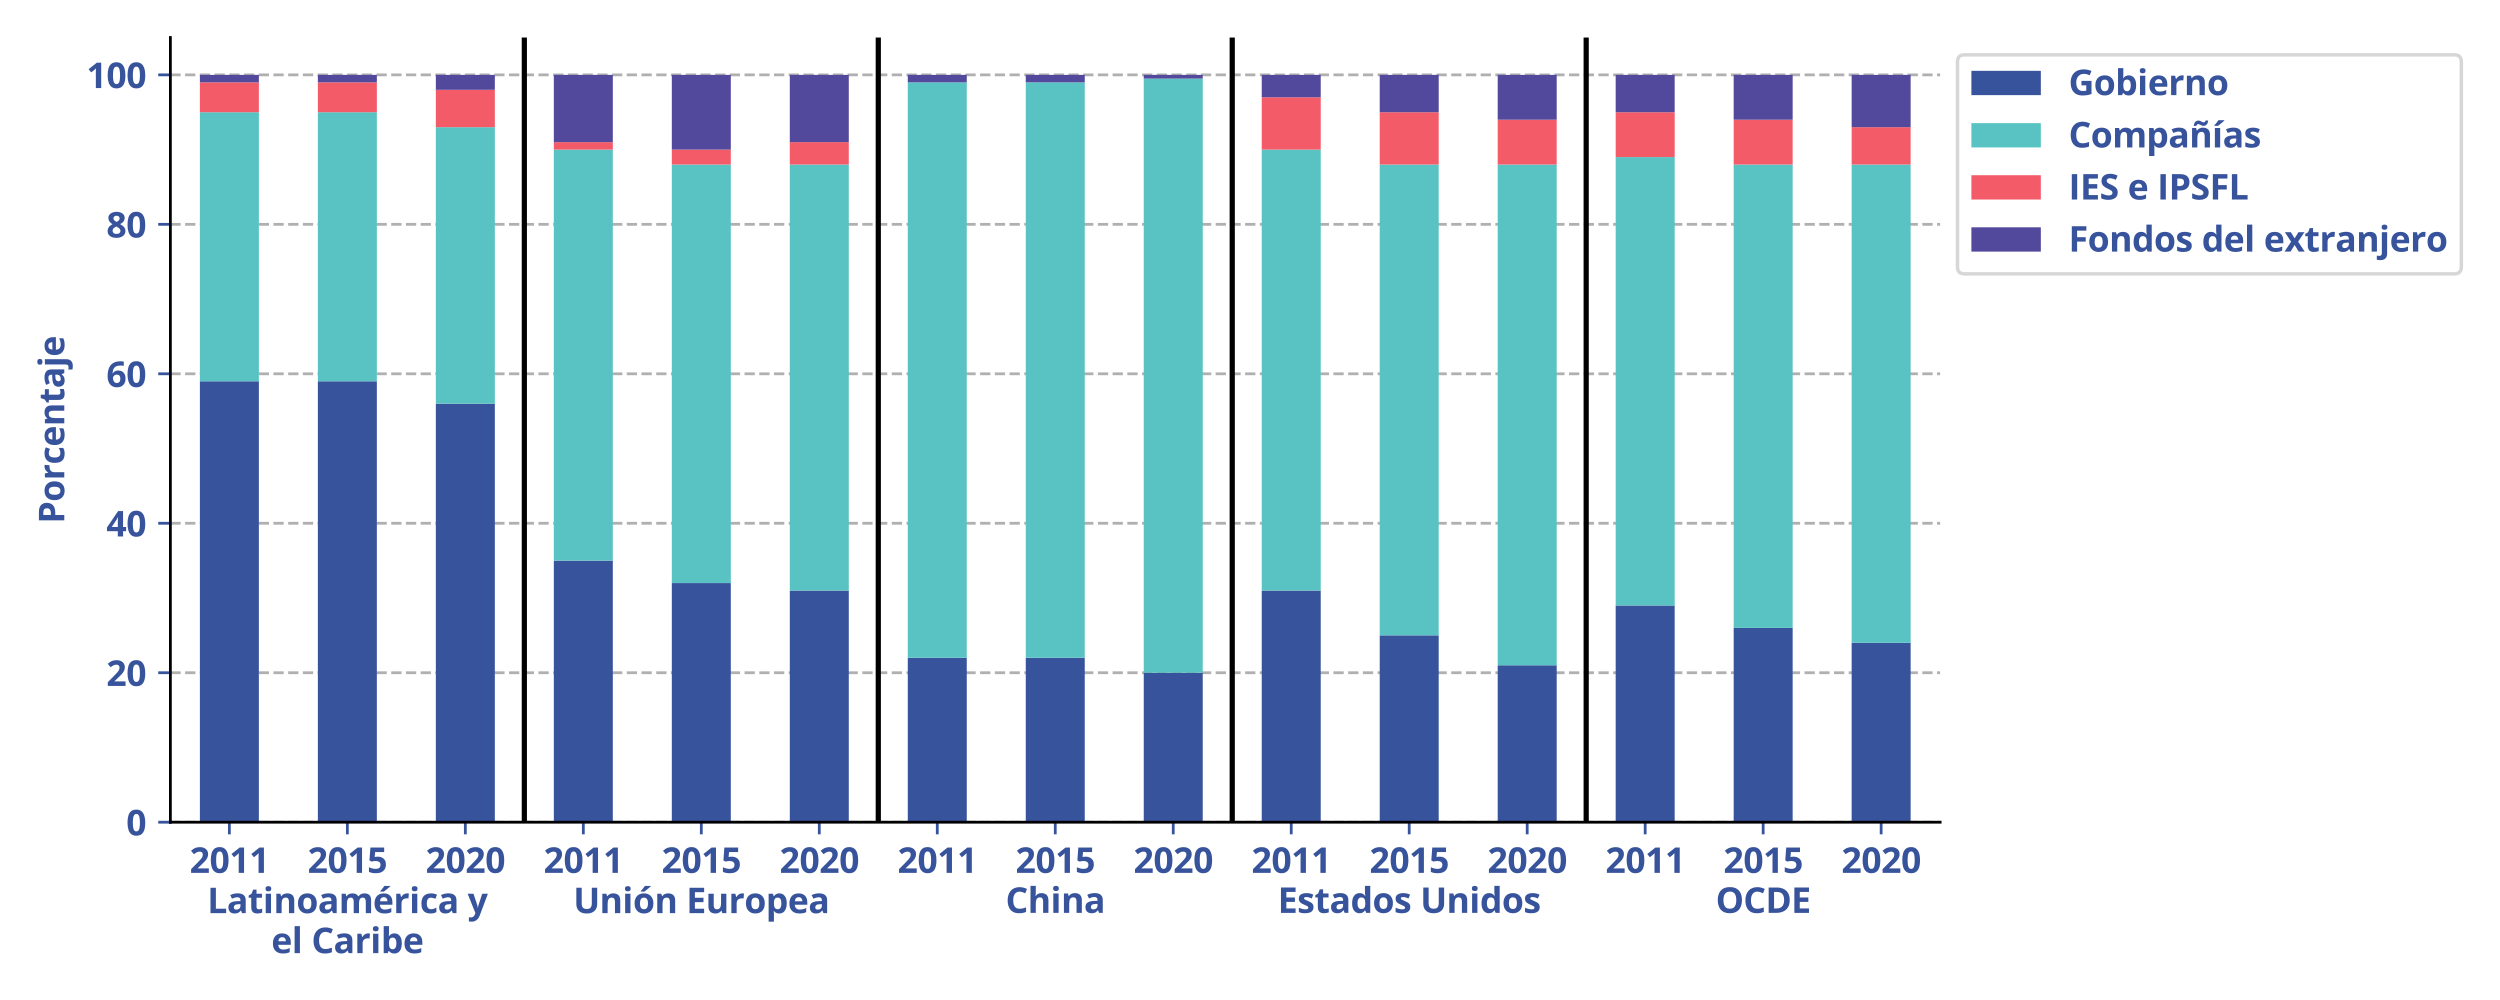 <?xml version="1.0" encoding="utf-8" standalone="no"?>
<!DOCTYPE svg PUBLIC "-//W3C//DTD SVG 1.1//EN"
  "http://www.w3.org/Graphics/SVG/1.1/DTD/svg11.dtd">
<svg xmlns:xlink="http://www.w3.org/1999/xlink" width="720pt" height="288pt" viewBox="0 0 720 288" xmlns="http://www.w3.org/2000/svg" version="1.1">
 <defs>
  <style type="text/css">*{stroke-linejoin: round; stroke-linecap: butt}</style>
 </defs>
 <g id="figure_1">
  <g id="patch_1">
   <path d="M 0 288 
L 720 288 
L 720 0 
L 0 0 
z
" style="fill: #ffffff"/>
  </g>
  <g id="axes_1">
   <g id="patch_2">
    <path d="M 49.07 236.792 
L 558.76 236.792 
L 558.76 10.8 
L 49.07 10.8 
z
" style="fill: #ffffff"/>
   </g>
   <g id="matplotlib.axis_1">
    <g id="xtick_1">
     <g id="line2d_1">
      <defs>
       <path id="m1fbc83478a" d="M 0 0 
L 0 3.5 
" style="stroke: #37539c; stroke-width: 0.8"/>
      </defs>
      <g>
       <use xlink:href="#m1fbc83478a" x="66.06" y="236.792" style="fill: #37539c; stroke: #37539c; stroke-width: 0.8"/>
      </g>
     </g>
     <g id="text_1">
      <!-- 2011 -->
      <g style="fill: #37539c" transform="translate(54.625 251.39) scale(0.1 -0.1)">
       <defs>
        <path id="OpenSans-Bold-32" d="M 3450 0 
L 256 0 
L 256 672 
L 1403 1831 
Q 1750 2188 1961 2427 
Q 2172 2666 2267 2862 
Q 2363 3059 2363 3284 
Q 2363 3556 2211 3692 
Q 2059 3828 1806 3828 
Q 1541 3828 1291 3706 
Q 1041 3584 769 3359 
L 244 3981 
Q 441 4150 661 4300 
Q 881 4450 1173 4542 
Q 1466 4634 1875 4634 
Q 2325 4634 2648 4471 
Q 2972 4309 3147 4029 
Q 3322 3750 3322 3397 
Q 3322 3019 3172 2706 
Q 3022 2394 2736 2087 
Q 2450 1781 2047 1409 
L 1459 856 
L 1459 813 
L 3450 813 
L 3450 0 
z
" transform="scale(0.016)"/>
        <path id="OpenSans-Bold-30" d="M 3425 2284 
Q 3425 1731 3339 1297 
Q 3253 863 3064 559 
Q 2875 256 2569 96 
Q 2263 -63 1825 -63 
Q 1275 -63 922 217 
Q 569 497 400 1023 
Q 231 1550 231 2284 
Q 231 3025 386 3551 
Q 541 4078 891 4359 
Q 1241 4641 1825 4641 
Q 2372 4641 2726 4361 
Q 3081 4081 3253 3554 
Q 3425 3028 3425 2284 
z
M 1191 2284 
Q 1191 1763 1248 1414 
Q 1306 1066 1443 891 
Q 1581 716 1825 716 
Q 2066 716 2205 889 
Q 2344 1063 2403 1411 
Q 2463 1759 2463 2284 
Q 2463 2806 2403 3156 
Q 2344 3506 2205 3682 
Q 2066 3859 1825 3859 
Q 1581 3859 1443 3682 
Q 1306 3506 1248 3156 
Q 1191 2806 1191 2284 
z
" transform="scale(0.016)"/>
        <path id="OpenSans-Bold-31" d="M 2644 0 
L 1678 0 
L 1678 2644 
Q 1678 2753 1681 2914 
Q 1684 3075 1690 3245 
Q 1697 3416 1703 3553 
Q 1669 3513 1564 3414 
Q 1459 3316 1369 3238 
L 844 2816 
L 378 3397 
L 1850 4569 
L 2644 4569 
L 2644 0 
z
" transform="scale(0.016)"/>
       </defs>
       <use xlink:href="#OpenSans-Bold-32"/>
       <use xlink:href="#OpenSans-Bold-30" x="57.178"/>
       <use xlink:href="#OpenSans-Bold-31" x="114.355"/>
       <use xlink:href="#OpenSans-Bold-31" x="171.533"/>
      </g>
     </g>
    </g>
    <g id="xtick_2">
     <g id="line2d_2">
      <g>
       <use xlink:href="#m1fbc83478a" x="100.039" y="236.792" style="fill: #37539c; stroke: #37539c; stroke-width: 0.8"/>
      </g>
     </g>
     <g id="text_2">
      <!-- 2015 -->
      <g style="fill: #37539c" transform="translate(88.605 251.39) scale(0.1 -0.1)">
       <defs>
        <path id="OpenSans-Bold-35" d="M 1919 2919 
Q 2338 2919 2664 2759 
Q 2991 2600 3178 2290 
Q 3366 1981 3366 1528 
Q 3366 1034 3161 676 
Q 2956 319 2551 128 
Q 2147 -63 1544 -63 
Q 1184 -63 867 -2 
Q 550 59 313 184 
L 313 1019 
Q 550 894 883 808 
Q 1216 722 1509 722 
Q 1797 722 1994 798 
Q 2191 875 2292 1036 
Q 2394 1197 2394 1447 
Q 2394 1781 2169 1959 
Q 1944 2138 1478 2138 
Q 1300 2138 1108 2103 
Q 916 2069 788 2034 
L 403 2241 
L 575 4569 
L 3053 4569 
L 3053 3750 
L 1422 3750 
L 1338 2853 
Q 1444 2875 1569 2897 
Q 1694 2919 1919 2919 
z
" transform="scale(0.016)"/>
       </defs>
       <use xlink:href="#OpenSans-Bold-32"/>
       <use xlink:href="#OpenSans-Bold-30" x="57.178"/>
       <use xlink:href="#OpenSans-Bold-31" x="114.355"/>
       <use xlink:href="#OpenSans-Bold-35" x="171.533"/>
      </g>
      <!-- Latinoamérica y -->
      <g style="fill: #37539c" transform="translate(59.701 262.987) scale(0.1 -0.1)">
       <defs>
        <path id="OpenSans-Bold-4c" d="M 575 0 
L 575 4569 
L 1544 4569 
L 1544 800 
L 3397 800 
L 3397 0 
L 575 0 
z
" transform="scale(0.016)"/>
        <path id="OpenSans-Bold-61" d="M 1931 3566 
Q 2634 3566 3009 3259 
Q 3384 2953 3384 2328 
L 3384 0 
L 2719 0 
L 2534 475 
L 2509 475 
Q 2359 288 2203 169 
Q 2047 50 1844 -6 
Q 1641 -63 1350 -63 
Q 1041 -63 795 56 
Q 550 175 409 420 
Q 269 666 269 1044 
Q 269 1600 659 1864 
Q 1050 2128 1831 2156 
L 2438 2175 
L 2438 2328 
Q 2438 2603 2294 2731 
Q 2150 2859 1894 2859 
Q 1641 2859 1397 2787 
Q 1153 2716 909 2606 
L 594 3250 
Q 872 3397 1217 3481 
Q 1563 3566 1931 3566 
z
M 2438 1619 
L 2069 1606 
Q 1606 1594 1426 1441 
Q 1247 1288 1247 1038 
Q 1247 819 1375 726 
Q 1503 634 1709 634 
Q 2016 634 2227 815 
Q 2438 997 2438 1331 
L 2438 1619 
z
" transform="scale(0.016)"/>
        <path id="OpenSans-Bold-74" d="M 1972 697 
Q 2128 697 2276 728 
Q 2425 759 2572 806 
L 2572 97 
Q 2419 28 2192 -17 
Q 1966 -63 1697 -63 
Q 1384 -63 1136 39 
Q 888 141 745 392 
Q 603 644 603 1094 
L 603 2778 
L 147 2778 
L 147 3181 
L 672 3500 
L 947 4238 
L 1556 4238 
L 1556 3494 
L 2534 3494 
L 2534 2778 
L 1556 2778 
L 1556 1094 
Q 1556 894 1670 795 
Q 1784 697 1972 697 
z
" transform="scale(0.016)"/>
        <path id="OpenSans-Bold-69" d="M 1453 3494 
L 1453 0 
L 500 0 
L 500 3494 
L 1453 3494 
z
M 978 4863 
Q 1191 4863 1344 4764 
Q 1497 4666 1497 4397 
Q 1497 4131 1344 4029 
Q 1191 3928 978 3928 
Q 763 3928 611 4029 
Q 459 4131 459 4397 
Q 459 4666 611 4764 
Q 763 4863 978 4863 
z
" transform="scale(0.016)"/>
        <path id="OpenSans-Bold-6e" d="M 2484 3559 
Q 3044 3559 3384 3254 
Q 3725 2950 3725 2278 
L 3725 0 
L 2772 0 
L 2772 2041 
Q 2772 2416 2636 2606 
Q 2500 2797 2209 2797 
Q 1772 2797 1612 2500 
Q 1453 2203 1453 1644 
L 1453 0 
L 500 0 
L 500 3494 
L 1228 3494 
L 1356 3047 
L 1409 3047 
Q 1522 3228 1689 3340 
Q 1856 3453 2061 3506 
Q 2266 3559 2484 3559 
z
" transform="scale(0.016)"/>
        <path id="OpenSans-Bold-6f" d="M 3675 1753 
Q 3675 1316 3558 978 
Q 3441 641 3217 408 
Q 2994 175 2680 56 
Q 2366 -63 1972 -63 
Q 1603 -63 1295 56 
Q 988 175 761 408 
Q 534 641 411 978 
Q 288 1316 288 1753 
Q 288 2334 494 2737 
Q 700 3141 1081 3350 
Q 1463 3559 1991 3559 
Q 2481 3559 2861 3350 
Q 3241 3141 3458 2737 
Q 3675 2334 3675 1753 
z
M 1259 1753 
Q 1259 1409 1334 1175 
Q 1409 941 1568 822 
Q 1728 703 1984 703 
Q 2238 703 2395 822 
Q 2553 941 2626 1175 
Q 2700 1409 2700 1753 
Q 2700 2100 2626 2329 
Q 2553 2559 2393 2675 
Q 2234 2791 1978 2791 
Q 1600 2791 1429 2531 
Q 1259 2272 1259 1753 
z
" transform="scale(0.016)"/>
        <path id="OpenSans-Bold-6d" d="M 4603 3559 
Q 5197 3559 5501 3254 
Q 5806 2950 5806 2278 
L 5806 0 
L 4850 0 
L 4850 2041 
Q 4850 2416 4722 2606 
Q 4594 2797 4325 2797 
Q 3947 2797 3787 2526 
Q 3628 2256 3628 1753 
L 3628 0 
L 2675 0 
L 2675 2041 
Q 2675 2291 2619 2459 
Q 2563 2628 2447 2712 
Q 2331 2797 2150 2797 
Q 1884 2797 1732 2664 
Q 1581 2531 1517 2273 
Q 1453 2016 1453 1644 
L 1453 0 
L 500 0 
L 500 3494 
L 1228 3494 
L 1356 3047 
L 1409 3047 
Q 1516 3228 1677 3340 
Q 1838 3453 2031 3506 
Q 2225 3559 2425 3559 
Q 2809 3559 3076 3434 
Q 3344 3309 3488 3047 
L 3572 3047 
Q 3728 3316 4014 3437 
Q 4300 3559 4603 3559 
z
" transform="scale(0.016)"/>
        <path id="OpenSans-Bold-e9" d="M 1941 3559 
Q 2425 3559 2775 3373 
Q 3125 3188 3315 2834 
Q 3506 2481 3506 1972 
L 3506 1509 
L 1253 1509 
Q 1269 1106 1495 876 
Q 1722 647 2125 647 
Q 2459 647 2737 715 
Q 3016 784 3309 922 
L 3309 184 
Q 3050 56 2767 -3 
Q 2484 -63 2081 -63 
Q 1556 -63 1151 131 
Q 747 325 517 722 
Q 288 1119 288 1722 
Q 288 2334 495 2742 
Q 703 3150 1075 3354 
Q 1447 3559 1941 3559 
z
M 1947 2881 
Q 1669 2881 1486 2703 
Q 1303 2525 1275 2144 
L 2613 2144 
Q 2609 2356 2536 2522 
Q 2463 2688 2317 2784 
Q 2172 2881 1947 2881 
z
M 3123 4903 
L 3123 4838 
Q 3033 4750 2886 4622 
Q 2739 4494 2570 4355 
Q 2402 4216 2239 4089 
Q 2077 3963 1955 3878 
L 1320 3878 
L 1320 3963 
Q 1423 4081 1559 4245 
Q 1695 4409 1829 4584 
Q 1964 4759 2055 4903 
L 3123 4903 
z
" transform="scale(0.016)"/>
        <path id="OpenSans-Bold-72" d="M 2450 3559 
Q 2522 3559 2617 3551 
Q 2713 3544 2772 3531 
L 2700 2638 
Q 2653 2653 2567 2661 
Q 2481 2669 2419 2669 
Q 2234 2669 2061 2622 
Q 1888 2575 1750 2470 
Q 1613 2366 1533 2195 
Q 1453 2025 1453 1778 
L 1453 0 
L 500 0 
L 500 3494 
L 1222 3494 
L 1363 2906 
L 1409 2906 
Q 1513 3084 1667 3232 
Q 1822 3381 2020 3470 
Q 2219 3559 2450 3559 
z
" transform="scale(0.016)"/>
        <path id="OpenSans-Bold-63" d="M 1919 -63 
Q 1400 -63 1034 126 
Q 669 316 478 712 
Q 288 1109 288 1728 
Q 288 2369 505 2773 
Q 722 3178 1108 3368 
Q 1494 3559 2003 3559 
Q 2366 3559 2630 3489 
Q 2894 3419 3091 3322 
L 2809 2584 
Q 2584 2675 2390 2733 
Q 2197 2791 2003 2791 
Q 1753 2791 1587 2673 
Q 1422 2556 1340 2322 
Q 1259 2088 1259 1734 
Q 1259 1388 1346 1159 
Q 1434 931 1600 820 
Q 1766 709 2003 709 
Q 2300 709 2531 789 
Q 2763 869 2981 1013 
L 2981 197 
Q 2763 59 2523 -2 
Q 2284 -63 1919 -63 
z
" transform="scale(0.016)"/>
        <path id="OpenSans-Bold-20" transform="scale(0.016)"/>
        <path id="OpenSans-Bold-79" d="M 0 3494 
L 1044 3494 
L 1703 1528 
Q 1734 1434 1756 1337 
Q 1778 1241 1793 1137 
Q 1809 1034 1819 922 
L 1838 922 
Q 1856 1091 1889 1237 
Q 1922 1384 1972 1528 
L 2619 3494 
L 3641 3494 
L 2163 -447 
Q 2028 -809 1812 -1051 
Q 1597 -1294 1317 -1416 
Q 1038 -1538 703 -1538 
Q 541 -1538 422 -1520 
Q 303 -1503 219 -1484 
L 219 -728 
Q 284 -744 384 -756 
Q 484 -769 594 -769 
Q 794 -769 937 -684 
Q 1081 -600 1178 -458 
Q 1275 -316 1331 -147 
L 1388 25 
L 0 3494 
z
" transform="scale(0.016)"/>
       </defs>
       <use xlink:href="#OpenSans-Bold-4c"/>
       <use xlink:href="#OpenSans-Bold-61" x="56.494"/>
       <use xlink:href="#OpenSans-Bold-74" x="116.895"/>
       <use xlink:href="#OpenSans-Bold-69" x="160.303"/>
       <use xlink:href="#OpenSans-Bold-6e" x="190.82"/>
       <use xlink:href="#OpenSans-Bold-6f" x="256.543"/>
       <use xlink:href="#OpenSans-Bold-61" x="318.457"/>
       <use xlink:href="#OpenSans-Bold-6d" x="378.857"/>
       <use xlink:href="#OpenSans-Bold-e9" x="477.051"/>
       <use xlink:href="#OpenSans-Bold-72" x="536.133"/>
       <use xlink:href="#OpenSans-Bold-69" x="581.543"/>
       <use xlink:href="#OpenSans-Bold-63" x="612.061"/>
       <use xlink:href="#OpenSans-Bold-61" x="663.477"/>
       <use xlink:href="#OpenSans-Bold-20" x="723.877"/>
       <use xlink:href="#OpenSans-Bold-79" x="749.854"/>
      </g>
      <!-- el Caribe -->
      <g style="fill: #37539c" transform="translate(78.14 274.508) scale(0.1 -0.1)">
       <defs>
        <path id="OpenSans-Bold-65" d="M 1941 3559 
Q 2425 3559 2775 3373 
Q 3125 3188 3315 2834 
Q 3506 2481 3506 1972 
L 3506 1509 
L 1253 1509 
Q 1269 1106 1495 876 
Q 1722 647 2125 647 
Q 2459 647 2737 715 
Q 3016 784 3309 922 
L 3309 184 
Q 3050 56 2767 -3 
Q 2484 -63 2081 -63 
Q 1556 -63 1151 131 
Q 747 325 517 722 
Q 288 1119 288 1722 
Q 288 2334 495 2742 
Q 703 3150 1075 3354 
Q 1447 3559 1941 3559 
z
M 1947 2881 
Q 1669 2881 1486 2703 
Q 1303 2525 1275 2144 
L 2613 2144 
Q 2609 2356 2536 2522 
Q 2463 2688 2317 2784 
Q 2172 2881 1947 2881 
z
" transform="scale(0.016)"/>
        <path id="OpenSans-Bold-6c" d="M 1453 0 
L 500 0 
L 500 4863 
L 1453 4863 
L 1453 0 
z
" transform="scale(0.016)"/>
        <path id="OpenSans-Bold-43" d="M 2516 3828 
Q 2238 3828 2023 3720 
Q 1809 3613 1664 3409 
Q 1519 3206 1444 2918 
Q 1369 2631 1369 2272 
Q 1369 1788 1489 1445 
Q 1609 1103 1862 923 
Q 2116 744 2516 744 
Q 2794 744 3073 806 
Q 3353 869 3681 984 
L 3681 172 
Q 3378 47 3084 -8 
Q 2791 -63 2425 -63 
Q 1719 -63 1264 229 
Q 809 522 590 1048 
Q 372 1575 372 2278 
Q 372 2797 512 3228 
Q 653 3659 925 3975 
Q 1197 4291 1597 4462 
Q 1997 4634 2516 4634 
Q 2856 4634 3198 4548 
Q 3541 4463 3853 4313 
L 3541 3525 
Q 3284 3647 3025 3737 
Q 2766 3828 2516 3828 
z
" transform="scale(0.016)"/>
        <path id="OpenSans-Bold-62" d="M 1453 4863 
L 1453 3731 
Q 1453 3534 1442 3340 
Q 1431 3147 1416 3041 
L 1453 3041 
Q 1591 3256 1828 3407 
Q 2066 3559 2444 3559 
Q 3031 3559 3397 3100 
Q 3763 2641 3763 1753 
Q 3763 1156 3594 751 
Q 3425 347 3122 142 
Q 2819 -63 2419 -63 
Q 2034 -63 1812 75 
Q 1591 213 1453 384 
L 1388 384 
L 1228 0 
L 500 0 
L 500 4863 
L 1453 4863 
z
M 2138 2797 
Q 1888 2797 1741 2694 
Q 1594 2591 1526 2384 
Q 1459 2178 1453 1863 
L 1453 1759 
Q 1453 1250 1603 979 
Q 1753 709 2150 709 
Q 2444 709 2617 981 
Q 2791 1253 2791 1766 
Q 2791 2278 2616 2537 
Q 2441 2797 2138 2797 
z
" transform="scale(0.016)"/>
       </defs>
       <use xlink:href="#OpenSans-Bold-65"/>
       <use xlink:href="#OpenSans-Bold-6c" x="59.082"/>
       <use xlink:href="#OpenSans-Bold-20" x="89.6"/>
       <use xlink:href="#OpenSans-Bold-43" x="115.576"/>
       <use xlink:href="#OpenSans-Bold-61" x="179.297"/>
       <use xlink:href="#OpenSans-Bold-72" x="239.697"/>
       <use xlink:href="#OpenSans-Bold-69" x="285.107"/>
       <use xlink:href="#OpenSans-Bold-62" x="315.625"/>
       <use xlink:href="#OpenSans-Bold-65" x="378.906"/>
      </g>
     </g>
    </g>
    <g id="xtick_3">
     <g id="line2d_3">
      <g>
       <use xlink:href="#m1fbc83478a" x="134.018" y="236.792" style="fill: #37539c; stroke: #37539c; stroke-width: 0.8"/>
      </g>
     </g>
     <g id="text_3">
      <!-- 2020 -->
      <g style="fill: #37539c" transform="translate(122.584 251.39) scale(0.1 -0.1)">
       <use xlink:href="#OpenSans-Bold-32"/>
       <use xlink:href="#OpenSans-Bold-30" x="57.178"/>
       <use xlink:href="#OpenSans-Bold-32" x="114.355"/>
       <use xlink:href="#OpenSans-Bold-30" x="171.533"/>
      </g>
     </g>
    </g>
    <g id="xtick_4">
     <g id="line2d_4">
      <g>
       <use xlink:href="#m1fbc83478a" x="167.998" y="236.792" style="fill: #37539c; stroke: #37539c; stroke-width: 0.8"/>
      </g>
     </g>
     <g id="text_4">
      <!-- 2011 -->
      <g style="fill: #37539c" transform="translate(156.563 251.39) scale(0.1 -0.1)">
       <use xlink:href="#OpenSans-Bold-32"/>
       <use xlink:href="#OpenSans-Bold-30" x="57.178"/>
       <use xlink:href="#OpenSans-Bold-31" x="114.355"/>
       <use xlink:href="#OpenSans-Bold-31" x="171.533"/>
      </g>
     </g>
    </g>
    <g id="xtick_5">
     <g id="line2d_5">
      <g>
       <use xlink:href="#m1fbc83478a" x="201.977" y="236.792" style="fill: #37539c; stroke: #37539c; stroke-width: 0.8"/>
      </g>
     </g>
     <g id="text_5">
      <!-- 2015 -->
      <g style="fill: #37539c" transform="translate(190.543 251.39) scale(0.1 -0.1)">
       <use xlink:href="#OpenSans-Bold-32"/>
       <use xlink:href="#OpenSans-Bold-30" x="57.178"/>
       <use xlink:href="#OpenSans-Bold-31" x="114.355"/>
       <use xlink:href="#OpenSans-Bold-35" x="171.533"/>
      </g>
      <!-- Unión Europea -->
      <g style="fill: #37539c" transform="translate(165.114 262.987) scale(0.1 -0.1)">
       <defs>
        <path id="OpenSans-Bold-55" d="M 4294 4569 
L 4294 1613 
Q 4294 1141 4086 761 
Q 3878 381 3458 159 
Q 3038 -63 2400 -63 
Q 1494 -63 1019 400 
Q 544 863 544 1625 
L 544 4569 
L 1509 4569 
L 1509 1772 
Q 1509 1206 1740 978 
Q 1972 750 2425 750 
Q 2744 750 2942 859 
Q 3141 969 3234 1197 
Q 3328 1425 3328 1778 
L 3328 4569 
L 4294 4569 
z
" transform="scale(0.016)"/>
        <path id="OpenSans-Bold-f3" d="M 3675 1753 
Q 3675 1316 3558 978 
Q 3441 641 3217 408 
Q 2994 175 2680 56 
Q 2366 -63 1972 -63 
Q 1603 -63 1295 56 
Q 988 175 761 408 
Q 534 641 411 978 
Q 288 1316 288 1753 
Q 288 2334 494 2737 
Q 700 3141 1081 3350 
Q 1463 3559 1991 3559 
Q 2481 3559 2861 3350 
Q 3241 3141 3458 2737 
Q 3675 2334 3675 1753 
z
M 1259 1753 
Q 1259 1409 1334 1175 
Q 1409 941 1568 822 
Q 1728 703 1984 703 
Q 2238 703 2395 822 
Q 2553 941 2626 1175 
Q 2700 1409 2700 1753 
Q 2700 2100 2626 2329 
Q 2553 2559 2393 2675 
Q 2234 2791 1978 2791 
Q 1600 2791 1429 2531 
Q 1259 2272 1259 1753 
z
M 3211 4903 
L 3211 4838 
Q 3121 4750 2974 4622 
Q 2827 4494 2658 4355 
Q 2490 4216 2327 4089 
Q 2165 3963 2043 3878 
L 1408 3878 
L 1408 3963 
Q 1511 4081 1647 4245 
Q 1783 4409 1917 4584 
Q 2052 4759 2143 4903 
L 3211 4903 
z
" transform="scale(0.016)"/>
        <path id="OpenSans-Bold-45" d="M 3206 0 
L 575 0 
L 575 4569 
L 3206 4569 
L 3206 3775 
L 1544 3775 
L 1544 2772 
L 3091 2772 
L 3091 1978 
L 1544 1978 
L 1544 800 
L 3206 800 
L 3206 0 
z
" transform="scale(0.016)"/>
        <path id="OpenSans-Bold-75" d="M 3706 3494 
L 3706 0 
L 2975 0 
L 2847 447 
L 2797 447 
Q 2684 269 2515 156 
Q 2347 44 2144 -9 
Q 1941 -63 1722 -63 
Q 1347 -63 1069 70 
Q 791 203 636 484 
Q 481 766 481 1216 
L 481 3494 
L 1434 3494 
L 1434 1453 
Q 1434 1078 1568 887 
Q 1703 697 1997 697 
Q 2288 697 2453 830 
Q 2619 963 2686 1220 
Q 2753 1478 2753 1850 
L 2753 3494 
L 3706 3494 
z
" transform="scale(0.016)"/>
        <path id="OpenSans-Bold-70" d="M 2444 3559 
Q 3034 3559 3398 3100 
Q 3763 2641 3763 1753 
Q 3763 1159 3591 754 
Q 3419 350 3116 143 
Q 2813 -63 2419 -63 
Q 2166 -63 1984 1 
Q 1803 66 1675 167 
Q 1547 269 1453 384 
L 1403 384 
Q 1428 259 1440 128 
Q 1453 -3 1453 -128 
L 1453 -1538 
L 500 -1538 
L 500 3494 
L 1275 3494 
L 1409 3041 
L 1453 3041 
Q 1547 3181 1681 3300 
Q 1816 3419 2005 3489 
Q 2194 3559 2444 3559 
z
M 2138 2797 
Q 1888 2797 1741 2694 
Q 1594 2591 1526 2384 
Q 1459 2178 1453 1863 
L 1453 1759 
Q 1453 1422 1517 1187 
Q 1581 953 1732 831 
Q 1884 709 2150 709 
Q 2369 709 2509 831 
Q 2650 953 2720 1189 
Q 2791 1425 2791 1766 
Q 2791 2278 2631 2537 
Q 2472 2797 2138 2797 
z
" transform="scale(0.016)"/>
       </defs>
       <use xlink:href="#OpenSans-Bold-55"/>
       <use xlink:href="#OpenSans-Bold-6e" x="75.586"/>
       <use xlink:href="#OpenSans-Bold-69" x="141.309"/>
       <use xlink:href="#OpenSans-Bold-f3" x="171.826"/>
       <use xlink:href="#OpenSans-Bold-6e" x="233.74"/>
       <use xlink:href="#OpenSans-Bold-20" x="299.463"/>
       <use xlink:href="#OpenSans-Bold-45" x="325.439"/>
       <use xlink:href="#OpenSans-Bold-75" x="381.445"/>
       <use xlink:href="#OpenSans-Bold-72" x="447.168"/>
       <use xlink:href="#OpenSans-Bold-6f" x="492.578"/>
       <use xlink:href="#OpenSans-Bold-70" x="554.492"/>
       <use xlink:href="#OpenSans-Bold-65" x="617.773"/>
       <use xlink:href="#OpenSans-Bold-61" x="676.855"/>
      </g>
     </g>
    </g>
    <g id="xtick_6">
     <g id="line2d_6">
      <g>
       <use xlink:href="#m1fbc83478a" x="235.956" y="236.792" style="fill: #37539c; stroke: #37539c; stroke-width: 0.8"/>
      </g>
     </g>
     <g id="text_6">
      <!-- 2020 -->
      <g style="fill: #37539c" transform="translate(224.522 251.39) scale(0.1 -0.1)">
       <use xlink:href="#OpenSans-Bold-32"/>
       <use xlink:href="#OpenSans-Bold-30" x="57.178"/>
       <use xlink:href="#OpenSans-Bold-32" x="114.355"/>
       <use xlink:href="#OpenSans-Bold-30" x="171.533"/>
      </g>
     </g>
    </g>
    <g id="xtick_7">
     <g id="line2d_7">
      <g>
       <use xlink:href="#m1fbc83478a" x="269.936" y="236.792" style="fill: #37539c; stroke: #37539c; stroke-width: 0.8"/>
      </g>
     </g>
     <g id="text_7">
      <!-- 2011 -->
      <g style="fill: #37539c" transform="translate(258.501 251.39) scale(0.1 -0.1)">
       <use xlink:href="#OpenSans-Bold-32"/>
       <use xlink:href="#OpenSans-Bold-30" x="57.178"/>
       <use xlink:href="#OpenSans-Bold-31" x="114.355"/>
       <use xlink:href="#OpenSans-Bold-31" x="171.533"/>
      </g>
     </g>
    </g>
    <g id="xtick_8">
     <g id="line2d_8">
      <g>
       <use xlink:href="#m1fbc83478a" x="303.915" y="236.792" style="fill: #37539c; stroke: #37539c; stroke-width: 0.8"/>
      </g>
     </g>
     <g id="text_8">
      <!-- 2015 -->
      <g style="fill: #37539c" transform="translate(292.481 251.39) scale(0.1 -0.1)">
       <use xlink:href="#OpenSans-Bold-32"/>
       <use xlink:href="#OpenSans-Bold-30" x="57.178"/>
       <use xlink:href="#OpenSans-Bold-31" x="114.355"/>
       <use xlink:href="#OpenSans-Bold-35" x="171.533"/>
      </g>
      <!-- China -->
      <g style="fill: #37539c" transform="translate(289.611 262.912) scale(0.1 -0.1)">
       <defs>
        <path id="OpenSans-Bold-68" d="M 1453 4863 
L 1453 3872 
Q 1453 3613 1436 3378 
Q 1419 3144 1409 3047 
L 1459 3047 
Q 1572 3228 1726 3340 
Q 1881 3453 2068 3506 
Q 2256 3559 2472 3559 
Q 2850 3559 3131 3426 
Q 3413 3294 3569 3011 
Q 3725 2728 3725 2278 
L 3725 0 
L 2772 0 
L 2772 2041 
Q 2772 2416 2634 2606 
Q 2497 2797 2209 2797 
Q 1922 2797 1756 2664 
Q 1591 2531 1522 2273 
Q 1453 2016 1453 1644 
L 1453 0 
L 500 0 
L 500 4863 
L 1453 4863 
z
" transform="scale(0.016)"/>
       </defs>
       <use xlink:href="#OpenSans-Bold-43"/>
       <use xlink:href="#OpenSans-Bold-68" x="63.721"/>
       <use xlink:href="#OpenSans-Bold-69" x="129.443"/>
       <use xlink:href="#OpenSans-Bold-6e" x="159.961"/>
       <use xlink:href="#OpenSans-Bold-61" x="225.684"/>
      </g>
     </g>
    </g>
    <g id="xtick_9">
     <g id="line2d_9">
      <g>
       <use xlink:href="#m1fbc83478a" x="337.894" y="236.792" style="fill: #37539c; stroke: #37539c; stroke-width: 0.8"/>
      </g>
     </g>
     <g id="text_9">
      <!-- 2020 -->
      <g style="fill: #37539c" transform="translate(326.46 251.39) scale(0.1 -0.1)">
       <use xlink:href="#OpenSans-Bold-32"/>
       <use xlink:href="#OpenSans-Bold-30" x="57.178"/>
       <use xlink:href="#OpenSans-Bold-32" x="114.355"/>
       <use xlink:href="#OpenSans-Bold-30" x="171.533"/>
      </g>
     </g>
    </g>
    <g id="xtick_10">
     <g id="line2d_10">
      <g>
       <use xlink:href="#m1fbc83478a" x="371.874" y="236.792" style="fill: #37539c; stroke: #37539c; stroke-width: 0.8"/>
      </g>
     </g>
     <g id="text_10">
      <!-- 2011 -->
      <g style="fill: #37539c" transform="translate(360.439 251.39) scale(0.1 -0.1)">
       <use xlink:href="#OpenSans-Bold-32"/>
       <use xlink:href="#OpenSans-Bold-30" x="57.178"/>
       <use xlink:href="#OpenSans-Bold-31" x="114.355"/>
       <use xlink:href="#OpenSans-Bold-31" x="171.533"/>
      </g>
     </g>
    </g>
    <g id="xtick_11">
     <g id="line2d_11">
      <g>
       <use xlink:href="#m1fbc83478a" x="405.853" y="236.792" style="fill: #37539c; stroke: #37539c; stroke-width: 0.8"/>
      </g>
     </g>
     <g id="text_11">
      <!-- 2015 -->
      <g style="fill: #37539c" transform="translate(394.419 251.39) scale(0.1 -0.1)">
       <use xlink:href="#OpenSans-Bold-32"/>
       <use xlink:href="#OpenSans-Bold-30" x="57.178"/>
       <use xlink:href="#OpenSans-Bold-31" x="114.355"/>
       <use xlink:href="#OpenSans-Bold-35" x="171.533"/>
      </g>
      <!-- Estados Unidos -->
      <g style="fill: #37539c" transform="translate(367.996 262.912) scale(0.1 -0.1)">
       <defs>
        <path id="OpenSans-Bold-73" d="M 2938 1038 
Q 2938 681 2770 436 
Q 2603 191 2272 64 
Q 1941 -63 1447 -63 
Q 1081 -63 820 -16 
Q 559 31 294 141 
L 294 928 
Q 578 800 904 717 
Q 1231 634 1478 634 
Q 1756 634 1876 717 
Q 1997 800 1997 934 
Q 1997 1022 1948 1092 
Q 1900 1163 1740 1252 
Q 1581 1341 1241 1484 
Q 913 1622 702 1762 
Q 491 1903 389 2095 
Q 288 2288 288 2584 
Q 288 3069 664 3314 
Q 1041 3559 1672 3559 
Q 1997 3559 2292 3493 
Q 2588 3428 2900 3284 
L 2613 2597 
Q 2353 2709 2123 2781 
Q 1894 2853 1656 2853 
Q 1447 2853 1340 2797 
Q 1234 2741 1234 2625 
Q 1234 2541 1289 2475 
Q 1344 2409 1501 2329 
Q 1659 2250 1966 2125 
Q 2263 2003 2481 1870 
Q 2700 1738 2819 1542 
Q 2938 1347 2938 1038 
z
" transform="scale(0.016)"/>
        <path id="OpenSans-Bold-64" d="M 1606 -63 
Q 1022 -63 655 395 
Q 288 853 288 1741 
Q 288 2638 659 3098 
Q 1031 3559 1631 3559 
Q 1881 3559 2072 3490 
Q 2263 3422 2402 3306 
Q 2541 3191 2638 3047 
L 2669 3047 
Q 2650 3147 2623 3342 
Q 2597 3538 2597 3744 
L 2597 4863 
L 3553 4863 
L 3553 0 
L 2822 0 
L 2638 453 
L 2597 453 
Q 2506 309 2370 192 
Q 2234 75 2046 6 
Q 1859 -63 1606 -63 
z
M 1941 697 
Q 2331 697 2492 930 
Q 2653 1163 2663 1631 
L 2663 1734 
Q 2663 2244 2506 2514 
Q 2350 2784 1925 2784 
Q 1609 2784 1431 2512 
Q 1253 2241 1253 1728 
Q 1253 1216 1433 956 
Q 1613 697 1941 697 
z
" transform="scale(0.016)"/>
       </defs>
       <use xlink:href="#OpenSans-Bold-45"/>
       <use xlink:href="#OpenSans-Bold-73" x="56.006"/>
       <use xlink:href="#OpenSans-Bold-74" x="105.713"/>
       <use xlink:href="#OpenSans-Bold-61" x="149.121"/>
       <use xlink:href="#OpenSans-Bold-64" x="209.521"/>
       <use xlink:href="#OpenSans-Bold-6f" x="272.803"/>
       <use xlink:href="#OpenSans-Bold-73" x="334.717"/>
       <use xlink:href="#OpenSans-Bold-20" x="384.424"/>
       <use xlink:href="#OpenSans-Bold-55" x="410.4"/>
       <use xlink:href="#OpenSans-Bold-6e" x="485.986"/>
       <use xlink:href="#OpenSans-Bold-69" x="551.709"/>
       <use xlink:href="#OpenSans-Bold-64" x="582.227"/>
       <use xlink:href="#OpenSans-Bold-6f" x="645.508"/>
       <use xlink:href="#OpenSans-Bold-73" x="707.422"/>
      </g>
     </g>
    </g>
    <g id="xtick_12">
     <g id="line2d_12">
      <g>
       <use xlink:href="#m1fbc83478a" x="439.832" y="236.792" style="fill: #37539c; stroke: #37539c; stroke-width: 0.8"/>
      </g>
     </g>
     <g id="text_12">
      <!-- 2020 -->
      <g style="fill: #37539c" transform="translate(428.398 251.39) scale(0.1 -0.1)">
       <use xlink:href="#OpenSans-Bold-32"/>
       <use xlink:href="#OpenSans-Bold-30" x="57.178"/>
       <use xlink:href="#OpenSans-Bold-32" x="114.355"/>
       <use xlink:href="#OpenSans-Bold-30" x="171.533"/>
      </g>
     </g>
    </g>
    <g id="xtick_13">
     <g id="line2d_13">
      <g>
       <use xlink:href="#m1fbc83478a" x="473.812" y="236.792" style="fill: #37539c; stroke: #37539c; stroke-width: 0.8"/>
      </g>
     </g>
     <g id="text_13">
      <!-- 2011 -->
      <g style="fill: #37539c" transform="translate(462.377 251.39) scale(0.1 -0.1)">
       <use xlink:href="#OpenSans-Bold-32"/>
       <use xlink:href="#OpenSans-Bold-30" x="57.178"/>
       <use xlink:href="#OpenSans-Bold-31" x="114.355"/>
       <use xlink:href="#OpenSans-Bold-31" x="171.533"/>
      </g>
     </g>
    </g>
    <g id="xtick_14">
     <g id="line2d_14">
      <g>
       <use xlink:href="#m1fbc83478a" x="507.791" y="236.792" style="fill: #37539c; stroke: #37539c; stroke-width: 0.8"/>
      </g>
     </g>
     <g id="text_14">
      <!-- 2015 -->
      <g style="fill: #37539c" transform="translate(496.357 251.39) scale(0.1 -0.1)">
       <use xlink:href="#OpenSans-Bold-32"/>
       <use xlink:href="#OpenSans-Bold-30" x="57.178"/>
       <use xlink:href="#OpenSans-Bold-31" x="114.355"/>
       <use xlink:href="#OpenSans-Bold-35" x="171.533"/>
      </g>
      <!-- OCDE -->
      <g style="fill: #37539c" transform="translate(494.124 262.912) scale(0.1 -0.1)">
       <defs>
        <path id="OpenSans-Bold-4f" d="M 4722 2291 
Q 4722 1763 4590 1330 
Q 4459 897 4192 584 
Q 3925 272 3515 104 
Q 3106 -63 2547 -63 
Q 1988 -63 1578 104 
Q 1169 272 901 584 
Q 634 897 503 1331 
Q 372 1766 372 2297 
Q 372 3006 605 3532 
Q 838 4059 1322 4350 
Q 1806 4641 2553 4641 
Q 3297 4641 3776 4350 
Q 4256 4059 4489 3531 
Q 4722 3003 4722 2291 
z
M 1388 2291 
Q 1388 1813 1508 1467 
Q 1628 1122 1884 936 
Q 2141 750 2547 750 
Q 2959 750 3215 936 
Q 3472 1122 3589 1467 
Q 3706 1813 3706 2291 
Q 3706 3009 3437 3421 
Q 3169 3834 2553 3834 
Q 2144 3834 1886 3648 
Q 1628 3463 1508 3117 
Q 1388 2772 1388 2291 
z
" transform="scale(0.016)"/>
        <path id="OpenSans-Bold-44" d="M 4366 2328 
Q 4366 1556 4070 1039 
Q 3775 522 3215 261 
Q 2656 0 1869 0 
L 575 0 
L 575 4569 
L 2009 4569 
Q 2728 4569 3256 4314 
Q 3784 4059 4075 3561 
Q 4366 3063 4366 2328 
z
M 3359 2303 
Q 3359 2809 3211 3136 
Q 3063 3463 2773 3619 
Q 2484 3775 2059 3775 
L 1544 3775 
L 1544 800 
L 1959 800 
Q 2669 800 3014 1178 
Q 3359 1556 3359 2303 
z
" transform="scale(0.016)"/>
       </defs>
       <use xlink:href="#OpenSans-Bold-4f"/>
       <use xlink:href="#OpenSans-Bold-43" x="79.59"/>
       <use xlink:href="#OpenSans-Bold-44" x="143.311"/>
       <use xlink:href="#OpenSans-Bold-45" x="217.334"/>
      </g>
     </g>
    </g>
    <g id="xtick_15">
     <g id="line2d_15">
      <g>
       <use xlink:href="#m1fbc83478a" x="541.77" y="236.792" style="fill: #37539c; stroke: #37539c; stroke-width: 0.8"/>
      </g>
     </g>
     <g id="text_15">
      <!-- 2020 -->
      <g style="fill: #37539c" transform="translate(530.336 251.39) scale(0.1 -0.1)">
       <use xlink:href="#OpenSans-Bold-32"/>
       <use xlink:href="#OpenSans-Bold-30" x="57.178"/>
       <use xlink:href="#OpenSans-Bold-32" x="114.355"/>
       <use xlink:href="#OpenSans-Bold-30" x="171.533"/>
      </g>
     </g>
    </g>
   </g>
   <g id="matplotlib.axis_2">
    <g id="ytick_1">
     <g id="line2d_16">
      <path d="M 49.07 236.792 
L 558.76 236.792 
" clip-path="url(#pc584f34733)" style="fill: none; stroke-dasharray: 2.96,1.28; stroke-dashoffset: 0; stroke: #b0b0b0; stroke-width: 0.8"/>
     </g>
     <g id="line2d_17">
      <defs>
       <path id="m275d7f7116" d="M 0 0 
L -3.5 0 
" style="stroke: #37539c; stroke-width: 0.8"/>
      </defs>
      <g>
       <use xlink:href="#m275d7f7116" x="49.07" y="236.792" style="fill: #37539c; stroke: #37539c; stroke-width: 0.8"/>
      </g>
     </g>
     <g id="text_16">
      <!-- 0 -->
      <g style="fill: #37539c" transform="translate(36.353 240.591) scale(0.1 -0.1)">
       <use xlink:href="#OpenSans-Bold-30"/>
      </g>
     </g>
    </g>
    <g id="ytick_2">
     <g id="line2d_18">
      <path d="M 49.07 193.746 
L 558.76 193.746 
" clip-path="url(#pc584f34733)" style="fill: none; stroke-dasharray: 2.96,1.28; stroke-dashoffset: 0; stroke: #b0b0b0; stroke-width: 0.8"/>
     </g>
     <g id="line2d_19">
      <g>
       <use xlink:href="#m275d7f7116" x="49.07" y="193.746" style="fill: #37539c; stroke: #37539c; stroke-width: 0.8"/>
      </g>
     </g>
     <g id="text_17">
      <!-- 20 -->
      <g style="fill: #37539c" transform="translate(30.636 197.545) scale(0.1 -0.1)">
       <use xlink:href="#OpenSans-Bold-32"/>
       <use xlink:href="#OpenSans-Bold-30" x="57.178"/>
      </g>
     </g>
    </g>
    <g id="ytick_3">
     <g id="line2d_20">
      <path d="M 49.07 150.7 
L 558.76 150.7 
" clip-path="url(#pc584f34733)" style="fill: none; stroke-dasharray: 2.96,1.28; stroke-dashoffset: 0; stroke: #b0b0b0; stroke-width: 0.8"/>
     </g>
     <g id="line2d_21">
      <g>
       <use xlink:href="#m275d7f7116" x="49.07" y="150.7" style="fill: #37539c; stroke: #37539c; stroke-width: 0.8"/>
      </g>
     </g>
     <g id="text_18">
      <!-- 40 -->
      <g style="fill: #37539c" transform="translate(30.636 154.499) scale(0.1 -0.1)">
       <defs>
        <path id="OpenSans-Bold-34" d="M 3553 947 
L 3003 947 
L 3003 0 
L 2059 0 
L 2059 947 
L 109 947 
L 109 1619 
L 2113 4569 
L 3003 4569 
L 3003 1697 
L 3553 1697 
L 3553 947 
z
M 2059 1697 
L 2059 2472 
Q 2059 2581 2064 2731 
Q 2069 2881 2075 3031 
Q 2081 3181 2089 3298 
Q 2097 3416 2100 3463 
L 2075 3463 
Q 2016 3334 1950 3214 
Q 1884 3094 1797 2963 
L 959 1697 
L 2059 1697 
z
" transform="scale(0.016)"/>
       </defs>
       <use xlink:href="#OpenSans-Bold-34"/>
       <use xlink:href="#OpenSans-Bold-30" x="57.178"/>
      </g>
     </g>
    </g>
    <g id="ytick_4">
     <g id="line2d_22">
      <path d="M 49.07 107.654 
L 558.76 107.654 
" clip-path="url(#pc584f34733)" style="fill: none; stroke-dasharray: 2.96,1.28; stroke-dashoffset: 0; stroke: #b0b0b0; stroke-width: 0.8"/>
     </g>
     <g id="line2d_23">
      <g>
       <use xlink:href="#m275d7f7116" x="49.07" y="107.654" style="fill: #37539c; stroke: #37539c; stroke-width: 0.8"/>
      </g>
     </g>
     <g id="text_19">
      <!-- 60 -->
      <g style="fill: #37539c" transform="translate(30.636 111.453) scale(0.1 -0.1)">
       <defs>
        <path id="OpenSans-Bold-36" d="M 225 1941 
Q 225 2334 283 2720 
Q 341 3106 484 3448 
Q 628 3791 887 4055 
Q 1147 4319 1547 4470 
Q 1947 4622 2516 4622 
Q 2650 4622 2829 4611 
Q 3009 4600 3128 4575 
L 3128 3803 
Q 3003 3831 2861 3848 
Q 2719 3866 2578 3866 
Q 2009 3866 1698 3684 
Q 1388 3503 1261 3183 
Q 1134 2863 1113 2438 
L 1153 2438 
Q 1241 2591 1373 2709 
Q 1506 2828 1697 2898 
Q 1888 2969 2144 2969 
Q 2544 2969 2837 2798 
Q 3131 2628 3290 2306 
Q 3450 1984 3450 1522 
Q 3450 1028 3259 672 
Q 3069 316 2720 126 
Q 2372 -63 1894 -63 
Q 1544 -63 1241 57 
Q 938 178 709 425 
Q 481 672 353 1048 
Q 225 1425 225 1941 
z
M 1875 709 
Q 2159 709 2337 903 
Q 2516 1097 2516 1509 
Q 2516 1844 2361 2036 
Q 2206 2228 1894 2228 
Q 1681 2228 1520 2133 
Q 1359 2038 1271 1892 
Q 1184 1747 1184 1594 
Q 1184 1434 1228 1278 
Q 1272 1122 1359 994 
Q 1447 866 1576 787 
Q 1706 709 1875 709 
z
" transform="scale(0.016)"/>
       </defs>
       <use xlink:href="#OpenSans-Bold-36"/>
       <use xlink:href="#OpenSans-Bold-30" x="57.178"/>
      </g>
     </g>
    </g>
    <g id="ytick_5">
     <g id="line2d_24">
      <path d="M 49.07 64.608 
L 558.76 64.608 
" clip-path="url(#pc584f34733)" style="fill: none; stroke-dasharray: 2.96,1.28; stroke-dashoffset: 0; stroke: #b0b0b0; stroke-width: 0.8"/>
     </g>
     <g id="line2d_25">
      <g>
       <use xlink:href="#m275d7f7116" x="49.07" y="64.608" style="fill: #37539c; stroke: #37539c; stroke-width: 0.8"/>
      </g>
     </g>
     <g id="text_20">
      <!-- 80 -->
      <g style="fill: #37539c" transform="translate(30.636 68.407) scale(0.1 -0.1)">
       <defs>
        <path id="OpenSans-Bold-38" d="M 1831 4628 
Q 2225 4628 2558 4506 
Q 2891 4384 3091 4139 
Q 3291 3894 3291 3525 
Q 3291 3250 3183 3044 
Q 3075 2838 2890 2683 
Q 2706 2528 2472 2413 
Q 2716 2284 2934 2114 
Q 3153 1944 3292 1716 
Q 3431 1488 3431 1184 
Q 3431 803 3228 523 
Q 3025 244 2665 90 
Q 2306 -63 1831 -63 
Q 1319 -63 959 84 
Q 600 231 412 504 
Q 225 778 225 1159 
Q 225 1472 342 1703 
Q 459 1934 659 2101 
Q 859 2269 1100 2388 
Q 897 2516 730 2678 
Q 563 2841 464 3050 
Q 366 3259 366 3531 
Q 366 3894 570 4137 
Q 775 4381 1109 4504 
Q 1444 4628 1831 4628 
z
M 1119 1216 
Q 1119 969 1295 808 
Q 1472 647 1819 647 
Q 2178 647 2356 801 
Q 2534 956 2534 1209 
Q 2534 1384 2432 1515 
Q 2331 1647 2178 1751 
Q 2025 1856 1869 1947 
L 1784 1991 
Q 1584 1900 1436 1787 
Q 1288 1675 1203 1534 
Q 1119 1394 1119 1216 
z
M 1825 3922 
Q 1588 3922 1431 3800 
Q 1275 3678 1275 3456 
Q 1275 3300 1351 3183 
Q 1428 3066 1554 2978 
Q 1681 2891 1831 2816 
Q 1975 2884 2100 2968 
Q 2225 3053 2303 3172 
Q 2381 3291 2381 3456 
Q 2381 3678 2223 3800 
Q 2066 3922 1825 3922 
z
" transform="scale(0.016)"/>
       </defs>
       <use xlink:href="#OpenSans-Bold-38"/>
       <use xlink:href="#OpenSans-Bold-30" x="57.178"/>
      </g>
     </g>
    </g>
    <g id="ytick_6">
     <g id="line2d_26">
      <path d="M 49.07 21.562 
L 558.76 21.562 
" clip-path="url(#pc584f34733)" style="fill: none; stroke-dasharray: 2.96,1.28; stroke-dashoffset: 0; stroke: #b0b0b0; stroke-width: 0.8"/>
     </g>
     <g id="line2d_27">
      <g>
       <use xlink:href="#m275d7f7116" x="49.07" y="21.562" style="fill: #37539c; stroke: #37539c; stroke-width: 0.8"/>
      </g>
     </g>
     <g id="text_21">
      <!-- 100 -->
      <g style="fill: #37539c" transform="translate(24.918 25.361) scale(0.1 -0.1)">
       <use xlink:href="#OpenSans-Bold-31"/>
       <use xlink:href="#OpenSans-Bold-30" x="57.178"/>
       <use xlink:href="#OpenSans-Bold-30" x="114.355"/>
      </g>
     </g>
    </g>
    <g id="text_22">
     <!-- Porcentaje -->
     <g style="fill: #37539c" transform="translate(18.515 150.784) rotate(-90) scale(0.1 -0.1)">
      <defs>
       <path id="OpenSans-Bold-50" d="M 2034 4569 
Q 2919 4569 3325 4189 
Q 3731 3809 3731 3144 
Q 3731 2844 3640 2570 
Q 3550 2297 3345 2084 
Q 3141 1872 2800 1748 
Q 2459 1625 1959 1625 
L 1544 1625 
L 1544 0 
L 575 0 
L 575 4569 
L 2034 4569 
z
M 1984 3775 
L 1544 3775 
L 1544 2419 
L 1863 2419 
Q 2134 2419 2334 2491 
Q 2534 2563 2643 2716 
Q 2753 2869 2753 3109 
Q 2753 3447 2565 3611 
Q 2378 3775 1984 3775 
z
" transform="scale(0.016)"/>
       <path id="OpenSans-Bold-6a" d="M 219 -1538 
Q 56 -1538 -119 -1514 
Q -294 -1491 -409 -1459 
L -409 -709 
Q -294 -741 -192 -755 
Q -91 -769 38 -769 
Q 231 -769 365 -661 
Q 500 -553 500 -238 
L 500 3494 
L 1453 3494 
L 1453 -378 
Q 1453 -697 1331 -961 
Q 1209 -1225 937 -1381 
Q 666 -1538 219 -1538 
z
M 459 4397 
Q 459 4666 611 4764 
Q 763 4863 978 4863 
Q 1191 4863 1344 4764 
Q 1497 4666 1497 4397 
Q 1497 4131 1344 4029 
Q 1191 3928 978 3928 
Q 763 3928 611 4029 
Q 459 4131 459 4397 
z
" transform="scale(0.016)"/>
      </defs>
      <use xlink:href="#OpenSans-Bold-50"/>
      <use xlink:href="#OpenSans-Bold-6f" x="62.793"/>
      <use xlink:href="#OpenSans-Bold-72" x="124.707"/>
      <use xlink:href="#OpenSans-Bold-63" x="170.117"/>
      <use xlink:href="#OpenSans-Bold-65" x="221.533"/>
      <use xlink:href="#OpenSans-Bold-6e" x="280.615"/>
      <use xlink:href="#OpenSans-Bold-74" x="346.338"/>
      <use xlink:href="#OpenSans-Bold-61" x="389.746"/>
      <use xlink:href="#OpenSans-Bold-6a" x="450.146"/>
      <use xlink:href="#OpenSans-Bold-65" x="480.664"/>
     </g>
    </g>
   </g>
   <g id="patch_3">
    <path d="M 57.565 236.792 
L 74.555 236.792 
L 74.555 109.806 
L 57.565 109.806 
z
" clip-path="url(#pc584f34733)" style="fill: #37539c"/>
   </g>
   <g id="patch_4">
    <path d="M 91.544 236.792 
L 108.534 236.792 
L 108.534 109.806 
L 91.544 109.806 
z
" clip-path="url(#pc584f34733)" style="fill: #37539c"/>
   </g>
   <g id="patch_5">
    <path d="M 125.523 236.792 
L 142.513 236.792 
L 142.513 116.263 
L 125.523 116.263 
z
" clip-path="url(#pc584f34733)" style="fill: #37539c"/>
   </g>
   <g id="patch_6">
    <path d="M 159.503 236.792 
L 176.493 236.792 
L 176.493 161.461 
L 159.503 161.461 
z
" clip-path="url(#pc584f34733)" style="fill: #37539c"/>
   </g>
   <g id="patch_7">
    <path d="M 193.482 236.792 
L 210.472 236.792 
L 210.472 167.918 
L 193.482 167.918 
z
" clip-path="url(#pc584f34733)" style="fill: #37539c"/>
   </g>
   <g id="patch_8">
    <path d="M 227.462 236.792 
L 244.451 236.792 
L 244.451 170.071 
L 227.462 170.071 
z
" clip-path="url(#pc584f34733)" style="fill: #37539c"/>
   </g>
   <g id="patch_9">
    <path d="M 261.441 236.792 
L 278.43 236.792 
L 278.43 189.441 
L 261.441 189.441 
z
" clip-path="url(#pc584f34733)" style="fill: #37539c"/>
   </g>
   <g id="patch_10">
    <path d="M 295.42 236.792 
L 312.41 236.792 
L 312.41 189.441 
L 295.42 189.441 
z
" clip-path="url(#pc584f34733)" style="fill: #37539c"/>
   </g>
   <g id="patch_11">
    <path d="M 329.399 236.792 
L 346.389 236.792 
L 346.389 193.746 
L 329.399 193.746 
z
" clip-path="url(#pc584f34733)" style="fill: #37539c"/>
   </g>
   <g id="patch_12">
    <path d="M 363.379 236.792 
L 380.368 236.792 
L 380.368 170.071 
L 363.379 170.071 
z
" clip-path="url(#pc584f34733)" style="fill: #37539c"/>
   </g>
   <g id="patch_13">
    <path d="M 397.358 236.792 
L 414.348 236.792 
L 414.348 182.984 
L 397.358 182.984 
z
" clip-path="url(#pc584f34733)" style="fill: #37539c"/>
   </g>
   <g id="patch_14">
    <path d="M 431.337 236.792 
L 448.327 236.792 
L 448.327 191.594 
L 431.337 191.594 
z
" clip-path="url(#pc584f34733)" style="fill: #37539c"/>
   </g>
   <g id="patch_15">
    <path d="M 465.317 236.792 
L 482.307 236.792 
L 482.307 174.375 
L 465.317 174.375 
z
" clip-path="url(#pc584f34733)" style="fill: #37539c"/>
   </g>
   <g id="patch_16">
    <path d="M 499.296 236.792 
L 516.286 236.792 
L 516.286 180.832 
L 499.296 180.832 
z
" clip-path="url(#pc584f34733)" style="fill: #37539c"/>
   </g>
   <g id="patch_17">
    <path d="M 533.275 236.792 
L 550.265 236.792 
L 550.265 185.137 
L 533.275 185.137 
z
" clip-path="url(#pc584f34733)" style="fill: #37539c"/>
   </g>
   <g id="patch_18">
    <path d="M 57.565 109.806 
L 74.555 109.806 
L 74.555 32.323 
L 57.565 32.323 
z
" clip-path="url(#pc584f34733)" style="fill: #59c3c3"/>
   </g>
   <g id="patch_19">
    <path d="M 91.544 109.806 
L 108.534 109.806 
L 108.534 32.323 
L 91.544 32.323 
z
" clip-path="url(#pc584f34733)" style="fill: #59c3c3"/>
   </g>
   <g id="patch_20">
    <path d="M 125.523 116.263 
L 142.513 116.263 
L 142.513 36.628 
L 125.523 36.628 
z
" clip-path="url(#pc584f34733)" style="fill: #59c3c3"/>
   </g>
   <g id="patch_21">
    <path d="M 159.503 161.461 
L 176.493 161.461 
L 176.493 43.085 
L 159.503 43.085 
z
" clip-path="url(#pc584f34733)" style="fill: #59c3c3"/>
   </g>
   <g id="patch_22">
    <path d="M 193.482 167.918 
L 210.472 167.918 
L 210.472 47.389 
L 193.482 47.389 
z
" clip-path="url(#pc584f34733)" style="fill: #59c3c3"/>
   </g>
   <g id="patch_23">
    <path d="M 227.462 170.071 
L 244.451 170.071 
L 244.451 47.389 
L 227.462 47.389 
z
" clip-path="url(#pc584f34733)" style="fill: #59c3c3"/>
   </g>
   <g id="patch_24">
    <path d="M 261.441 189.441 
L 278.43 189.441 
L 278.43 23.714 
L 261.441 23.714 
z
" clip-path="url(#pc584f34733)" style="fill: #59c3c3"/>
   </g>
   <g id="patch_25">
    <path d="M 295.42 189.441 
L 312.41 189.441 
L 312.41 23.714 
L 295.42 23.714 
z
" clip-path="url(#pc584f34733)" style="fill: #59c3c3"/>
   </g>
   <g id="patch_26">
    <path d="M 329.399 193.746 
L 346.389 193.746 
L 346.389 22.638 
L 329.399 22.638 
z
" clip-path="url(#pc584f34733)" style="fill: #59c3c3"/>
   </g>
   <g id="patch_27">
    <path d="M 363.379 170.071 
L 380.368 170.071 
L 380.368 43.085 
L 363.379 43.085 
z
" clip-path="url(#pc584f34733)" style="fill: #59c3c3"/>
   </g>
   <g id="patch_28">
    <path d="M 397.358 182.984 
L 414.348 182.984 
L 414.348 47.389 
L 397.358 47.389 
z
" clip-path="url(#pc584f34733)" style="fill: #59c3c3"/>
   </g>
   <g id="patch_29">
    <path d="M 431.337 191.594 
L 448.327 191.594 
L 448.327 47.389 
L 431.337 47.389 
z
" clip-path="url(#pc584f34733)" style="fill: #59c3c3"/>
   </g>
   <g id="patch_30">
    <path d="M 465.317 174.375 
L 482.307 174.375 
L 482.307 45.237 
L 465.317 45.237 
z
" clip-path="url(#pc584f34733)" style="fill: #59c3c3"/>
   </g>
   <g id="patch_31">
    <path d="M 499.296 180.832 
L 516.286 180.832 
L 516.286 47.389 
L 499.296 47.389 
z
" clip-path="url(#pc584f34733)" style="fill: #59c3c3"/>
   </g>
   <g id="patch_32">
    <path d="M 533.275 185.137 
L 550.265 185.137 
L 550.265 47.389 
L 533.275 47.389 
z
" clip-path="url(#pc584f34733)" style="fill: #59c3c3"/>
   </g>
   <g id="patch_33">
    <path d="M 57.565 32.323 
L 74.555 32.323 
L 74.555 23.714 
L 57.565 23.714 
z
" clip-path="url(#pc584f34733)" style="fill: #f45b69"/>
   </g>
   <g id="patch_34">
    <path d="M 91.544 32.323 
L 108.534 32.323 
L 108.534 23.714 
L 91.544 23.714 
z
" clip-path="url(#pc584f34733)" style="fill: #f45b69"/>
   </g>
   <g id="patch_35">
    <path d="M 125.523 36.628 
L 142.513 36.628 
L 142.513 25.866 
L 125.523 25.866 
z
" clip-path="url(#pc584f34733)" style="fill: #f45b69"/>
   </g>
   <g id="patch_36">
    <path d="M 159.503 43.085 
L 176.493 43.085 
L 176.493 40.932 
L 159.503 40.932 
z
" clip-path="url(#pc584f34733)" style="fill: #f45b69"/>
   </g>
   <g id="patch_37">
    <path d="M 193.482 47.389 
L 210.472 47.389 
L 210.472 43.085 
L 193.482 43.085 
z
" clip-path="url(#pc584f34733)" style="fill: #f45b69"/>
   </g>
   <g id="patch_38">
    <path d="M 227.462 47.389 
L 244.451 47.389 
L 244.451 40.932 
L 227.462 40.932 
z
" clip-path="url(#pc584f34733)" style="fill: #f45b69"/>
   </g>
   <g id="patch_39">
    <path d="M 261.441 236.792 
L 278.43 236.792 
L 278.43 236.792 
L 261.441 236.792 
z
" clip-path="url(#pc584f34733)" style="fill: #f45b69"/>
   </g>
   <g id="patch_40">
    <path d="M 295.42 236.792 
L 312.41 236.792 
L 312.41 236.792 
L 295.42 236.792 
z
" clip-path="url(#pc584f34733)" style="fill: #f45b69"/>
   </g>
   <g id="patch_41">
    <path d="M 329.399 236.792 
L 346.389 236.792 
L 346.389 236.792 
L 329.399 236.792 
z
" clip-path="url(#pc584f34733)" style="fill: #f45b69"/>
   </g>
   <g id="patch_42">
    <path d="M 363.379 43.085 
L 380.368 43.085 
L 380.368 28.018 
L 363.379 28.018 
z
" clip-path="url(#pc584f34733)" style="fill: #f45b69"/>
   </g>
   <g id="patch_43">
    <path d="M 397.358 47.389 
L 414.348 47.389 
L 414.348 32.323 
L 397.358 32.323 
z
" clip-path="url(#pc584f34733)" style="fill: #f45b69"/>
   </g>
   <g id="patch_44">
    <path d="M 431.337 47.389 
L 448.327 47.389 
L 448.327 34.475 
L 431.337 34.475 
z
" clip-path="url(#pc584f34733)" style="fill: #f45b69"/>
   </g>
   <g id="patch_45">
    <path d="M 465.317 45.237 
L 482.307 45.237 
L 482.307 32.323 
L 465.317 32.323 
z
" clip-path="url(#pc584f34733)" style="fill: #f45b69"/>
   </g>
   <g id="patch_46">
    <path d="M 499.296 47.389 
L 516.286 47.389 
L 516.286 34.475 
L 499.296 34.475 
z
" clip-path="url(#pc584f34733)" style="fill: #f45b69"/>
   </g>
   <g id="patch_47">
    <path d="M 533.275 47.389 
L 550.265 47.389 
L 550.265 36.628 
L 533.275 36.628 
z
" clip-path="url(#pc584f34733)" style="fill: #f45b69"/>
   </g>
   <g id="patch_48">
    <path d="M 57.565 23.714 
L 74.555 23.714 
L 74.555 21.562 
L 57.565 21.562 
z
" clip-path="url(#pc584f34733)" style="fill: #52489c"/>
   </g>
   <g id="patch_49">
    <path d="M 91.544 23.714 
L 108.534 23.714 
L 108.534 21.562 
L 91.544 21.562 
z
" clip-path="url(#pc584f34733)" style="fill: #52489c"/>
   </g>
   <g id="patch_50">
    <path d="M 125.523 25.866 
L 142.513 25.866 
L 142.513 21.562 
L 125.523 21.562 
z
" clip-path="url(#pc584f34733)" style="fill: #52489c"/>
   </g>
   <g id="patch_51">
    <path d="M 159.503 40.932 
L 176.493 40.932 
L 176.493 21.562 
L 159.503 21.562 
z
" clip-path="url(#pc584f34733)" style="fill: #52489c"/>
   </g>
   <g id="patch_52">
    <path d="M 193.482 43.085 
L 210.472 43.085 
L 210.472 21.562 
L 193.482 21.562 
z
" clip-path="url(#pc584f34733)" style="fill: #52489c"/>
   </g>
   <g id="patch_53">
    <path d="M 227.462 40.932 
L 244.451 40.932 
L 244.451 21.562 
L 227.462 21.562 
z
" clip-path="url(#pc584f34733)" style="fill: #52489c"/>
   </g>
   <g id="patch_54">
    <path d="M 261.441 23.714 
L 278.43 23.714 
L 278.43 21.562 
L 261.441 21.562 
z
" clip-path="url(#pc584f34733)" style="fill: #52489c"/>
   </g>
   <g id="patch_55">
    <path d="M 295.42 23.714 
L 312.41 23.714 
L 312.41 21.562 
L 295.42 21.562 
z
" clip-path="url(#pc584f34733)" style="fill: #52489c"/>
   </g>
   <g id="patch_56">
    <path d="M 329.399 22.638 
L 346.389 22.638 
L 346.389 21.562 
L 329.399 21.562 
z
" clip-path="url(#pc584f34733)" style="fill: #52489c"/>
   </g>
   <g id="patch_57">
    <path d="M 363.379 28.018 
L 380.368 28.018 
L 380.368 21.562 
L 363.379 21.562 
z
" clip-path="url(#pc584f34733)" style="fill: #52489c"/>
   </g>
   <g id="patch_58">
    <path d="M 397.358 32.323 
L 414.348 32.323 
L 414.348 21.562 
L 397.358 21.562 
z
" clip-path="url(#pc584f34733)" style="fill: #52489c"/>
   </g>
   <g id="patch_59">
    <path d="M 431.337 34.475 
L 448.327 34.475 
L 448.327 21.562 
L 431.337 21.562 
z
" clip-path="url(#pc584f34733)" style="fill: #52489c"/>
   </g>
   <g id="patch_60">
    <path d="M 465.317 32.323 
L 482.307 32.323 
L 482.307 21.562 
L 465.317 21.562 
z
" clip-path="url(#pc584f34733)" style="fill: #52489c"/>
   </g>
   <g id="patch_61">
    <path d="M 499.296 34.475 
L 516.286 34.475 
L 516.286 21.562 
L 499.296 21.562 
z
" clip-path="url(#pc584f34733)" style="fill: #52489c"/>
   </g>
   <g id="patch_62">
    <path d="M 533.275 36.628 
L 550.265 36.628 
L 550.265 21.562 
L 533.275 21.562 
z
" clip-path="url(#pc584f34733)" style="fill: #52489c"/>
   </g>
   <g id="line2d_28">
    <path d="M 151.008 236.792 
L 151.008 10.8 
" clip-path="url(#pc584f34733)" style="fill: none; stroke: #000000; stroke-width: 1.5; stroke-linecap: square"/>
    <defs>
     <path id="m28ead4e82a" d="M 0 0 
L -0.01 0 
" style="stroke: #000000"/>
    </defs>
    <g clip-path="url(#pc584f34733)">
     <use xlink:href="#m28ead4e82a" x="151.008" y="236.792" style="stroke: #000000"/>
     <use xlink:href="#m28ead4e82a" x="151.008" y="10.8" style="stroke: #000000"/>
    </g>
   </g>
   <g id="line2d_29">
    <path d="M 252.946 236.792 
L 252.946 10.8 
" clip-path="url(#pc584f34733)" style="fill: none; stroke: #000000; stroke-width: 1.5; stroke-linecap: square"/>
    <g clip-path="url(#pc584f34733)">
     <use xlink:href="#m28ead4e82a" x="252.946" y="236.792" style="stroke: #000000"/>
     <use xlink:href="#m28ead4e82a" x="252.946" y="10.8" style="stroke: #000000"/>
    </g>
   </g>
   <g id="line2d_30">
    <path d="M 354.884 236.792 
L 354.884 10.8 
" clip-path="url(#pc584f34733)" style="fill: none; stroke: #000000; stroke-width: 1.5; stroke-linecap: square"/>
    <g clip-path="url(#pc584f34733)">
     <use xlink:href="#m28ead4e82a" x="354.884" y="236.792" style="stroke: #000000"/>
     <use xlink:href="#m28ead4e82a" x="354.884" y="10.8" style="stroke: #000000"/>
    </g>
   </g>
   <g id="line2d_31">
    <path d="M 456.822 236.792 
L 456.822 10.8 
" clip-path="url(#pc584f34733)" style="fill: none; stroke: #000000; stroke-width: 1.5; stroke-linecap: square"/>
    <g clip-path="url(#pc584f34733)">
     <use xlink:href="#m28ead4e82a" x="456.822" y="236.792" style="stroke: #000000"/>
     <use xlink:href="#m28ead4e82a" x="456.822" y="10.8" style="stroke: #000000"/>
    </g>
   </g>
   <g id="patch_63">
    <path d="M 49.07 236.792 
L 49.07 10.8 
" style="fill: none; stroke: #000000; stroke-width: 0.8; stroke-linejoin: miter; stroke-linecap: square"/>
   </g>
   <g id="patch_64">
    <path d="M 49.07 236.792 
L 558.76 236.792 
" style="fill: none; stroke: #000000; stroke-width: 0.8; stroke-linejoin: miter; stroke-linecap: square"/>
   </g>
   <g id="legend_1">
    <g id="patch_65">
     <path d="M 565.76 78.869 
L 706.863 78.869 
Q 708.863 78.869 708.863 76.869 
L 708.863 17.8 
Q 708.863 15.8 706.863 15.8 
L 565.76 15.8 
Q 563.76 15.8 563.76 17.8 
L 563.76 76.869 
Q 563.76 78.869 565.76 78.869 
z
" style="fill: #ffffff; opacity: 0.8; stroke: #cccccc; stroke-linejoin: miter"/>
    </g>
    <g id="patch_66">
     <path d="M 567.76 27.398 
L 587.76 27.398 
L 587.76 20.398 
L 567.76 20.398 
z
" style="fill: #37539c"/>
    </g>
    <g id="text_23">
     <!-- Gobierno -->
     <g style="fill: #37539c" transform="translate(595.76 27.398) scale(0.1 -0.1)">
      <defs>
       <path id="OpenSans-Bold-47" d="M 2309 2566 
L 4122 2566 
L 4122 197 
Q 3763 78 3375 7 
Q 2988 -63 2497 -63 
Q 1816 -63 1341 206 
Q 866 475 619 1000 
Q 372 1525 372 2291 
Q 372 3009 648 3534 
Q 925 4059 1458 4346 
Q 1991 4634 2759 4634 
Q 3122 4634 3475 4556 
Q 3828 4478 4116 4353 
L 3794 3578 
Q 3584 3684 3315 3756 
Q 3047 3828 2753 3828 
Q 2331 3828 2020 3634 
Q 1709 3441 1539 3092 
Q 1369 2744 1369 2272 
Q 1369 1825 1491 1479 
Q 1613 1134 1875 939 
Q 2138 744 2559 744 
Q 2766 744 2908 764 
Q 3050 784 3175 806 
L 3175 1759 
L 2309 1759 
L 2309 2566 
z
" transform="scale(0.016)"/>
      </defs>
      <use xlink:href="#OpenSans-Bold-47"/>
      <use xlink:href="#OpenSans-Bold-6f" x="72.412"/>
      <use xlink:href="#OpenSans-Bold-62" x="134.326"/>
      <use xlink:href="#OpenSans-Bold-69" x="197.607"/>
      <use xlink:href="#OpenSans-Bold-65" x="228.125"/>
      <use xlink:href="#OpenSans-Bold-72" x="287.207"/>
      <use xlink:href="#OpenSans-Bold-6e" x="332.617"/>
      <use xlink:href="#OpenSans-Bold-6f" x="398.34"/>
     </g>
    </g>
    <g id="patch_67">
     <path d="M 567.76 42.462 
L 587.76 42.462 
L 587.76 35.462 
L 567.76 35.462 
z
" style="fill: #59c3c3"/>
    </g>
    <g id="text_24">
     <!-- Compañías -->
     <g style="fill: #37539c" transform="translate(595.76 42.462) scale(0.1 -0.1)">
      <defs>
       <path id="OpenSans-Bold-f1" d="M 2484 3559 
Q 3044 3559 3384 3254 
Q 3725 2950 3725 2278 
L 3725 0 
L 2772 0 
L 2772 2041 
Q 2772 2416 2636 2606 
Q 2500 2797 2209 2797 
Q 1772 2797 1612 2500 
Q 1453 2203 1453 1644 
L 1453 0 
L 500 0 
L 500 3494 
L 1228 3494 
L 1356 3047 
L 1409 3047 
Q 1522 3228 1689 3340 
Q 1856 3453 2061 3506 
Q 2266 3559 2484 3559 
z
M 808 3872 
Q 827 4122 899 4305 
Q 971 4488 1086 4605 
Q 1202 4722 1347 4780 
Q 1493 4838 1658 4838 
Q 1786 4838 1909 4789 
Q 2033 4741 2153 4675 
Q 2274 4609 2391 4561 
Q 2508 4513 2621 4513 
Q 2715 4513 2804 4595 
Q 2893 4678 2933 4844 
L 3399 4844 
Q 3361 4350 3117 4114 
Q 2874 3878 2549 3878 
Q 2421 3878 2297 3928 
Q 2174 3978 2053 4042 
Q 1933 4106 1817 4156 
Q 1702 4206 1590 4206 
Q 1493 4206 1404 4123 
Q 1315 4041 1274 3872 
L 808 3872 
z
" transform="scale(0.016)"/>
       <path id="OpenSans-Bold-ed" d="M 1453 0 
L 500 0 
L 500 3494 
L 1453 3494 
L 1453 0 
z
M 2203 4903 
L 2203 4838 
Q 2113 4750 1966 4622 
Q 1819 4494 1650 4355 
Q 1482 4216 1319 4089 
Q 1157 3963 1035 3878 
L 400 3878 
L 400 3963 
Q 503 4081 639 4245 
Q 775 4409 909 4584 
Q 1044 4759 1135 4903 
L 2203 4903 
z
" transform="scale(0.016)"/>
      </defs>
      <use xlink:href="#OpenSans-Bold-43"/>
      <use xlink:href="#OpenSans-Bold-6f" x="63.721"/>
      <use xlink:href="#OpenSans-Bold-6d" x="125.635"/>
      <use xlink:href="#OpenSans-Bold-70" x="223.828"/>
      <use xlink:href="#OpenSans-Bold-61" x="287.109"/>
      <use xlink:href="#OpenSans-Bold-f1" x="347.51"/>
      <use xlink:href="#OpenSans-Bold-ed" x="413.232"/>
      <use xlink:href="#OpenSans-Bold-61" x="443.75"/>
      <use xlink:href="#OpenSans-Bold-73" x="504.15"/>
     </g>
    </g>
    <g id="patch_68">
     <path d="M 567.76 57.464 
L 587.76 57.464 
L 587.76 50.464 
L 567.76 50.464 
z
" style="fill: #f45b69"/>
    </g>
    <g id="text_25">
     <!-- IES e IPSFL -->
     <g style="fill: #37539c" transform="translate(595.76 57.464) scale(0.1 -0.1)">
      <defs>
       <path id="OpenSans-Bold-49" d="M 575 0 
L 575 4569 
L 1544 4569 
L 1544 0 
L 575 0 
z
" transform="scale(0.016)"/>
       <path id="OpenSans-Bold-53" d="M 3272 1269 
Q 3272 863 3075 563 
Q 2878 263 2501 100 
Q 2125 -63 1588 -63 
Q 1350 -63 1123 -31 
Q 897 0 689 61 
Q 481 122 294 213 
L 294 1113 
Q 619 969 969 853 
Q 1319 738 1663 738 
Q 1900 738 2045 800 
Q 2191 863 2256 972 
Q 2322 1081 2322 1222 
Q 2322 1394 2206 1516 
Q 2091 1638 1889 1744 
Q 1688 1850 1434 1972 
Q 1275 2047 1087 2155 
Q 900 2263 731 2419 
Q 563 2575 455 2798 
Q 347 3022 347 3334 
Q 347 3744 534 4034 
Q 722 4325 1070 4479 
Q 1419 4634 1894 4634 
Q 2250 4634 2573 4551 
Q 2897 4469 3250 4313 
L 2938 3559 
Q 2622 3688 2372 3758 
Q 2122 3828 1863 3828 
Q 1681 3828 1553 3770 
Q 1425 3713 1359 3608 
Q 1294 3503 1294 3366 
Q 1294 3203 1389 3092 
Q 1484 2981 1676 2878 
Q 1869 2775 2156 2638 
Q 2506 2472 2754 2292 
Q 3003 2113 3137 1870 
Q 3272 1628 3272 1269 
z
" transform="scale(0.016)"/>
       <path id="OpenSans-Bold-46" d="M 1528 0 
L 575 0 
L 575 4569 
L 3194 4569 
L 3194 3775 
L 1528 3775 
L 1528 2597 
L 3078 2597 
L 3078 1806 
L 1528 1806 
L 1528 0 
z
" transform="scale(0.016)"/>
      </defs>
      <use xlink:href="#OpenSans-Bold-49"/>
      <use xlink:href="#OpenSans-Bold-45" x="33.105"/>
      <use xlink:href="#OpenSans-Bold-53" x="89.111"/>
      <use xlink:href="#OpenSans-Bold-20" x="144.189"/>
      <use xlink:href="#OpenSans-Bold-65" x="170.166"/>
      <use xlink:href="#OpenSans-Bold-20" x="229.248"/>
      <use xlink:href="#OpenSans-Bold-49" x="255.225"/>
      <use xlink:href="#OpenSans-Bold-50" x="288.33"/>
      <use xlink:href="#OpenSans-Bold-53" x="351.123"/>
      <use xlink:href="#OpenSans-Bold-46" x="406.201"/>
      <use xlink:href="#OpenSans-Bold-4c" x="461.084"/>
     </g>
    </g>
    <g id="patch_69">
     <path d="M 567.76 72.466 
L 587.76 72.466 
L 587.76 65.466 
L 567.76 65.466 
z
" style="fill: #52489c"/>
    </g>
    <g id="text_26">
     <!-- Fondos del extranjero -->
     <g style="fill: #37539c" transform="translate(595.76 72.466) scale(0.1 -0.1)">
      <defs>
       <path id="OpenSans-Bold-78" d="M 1216 1784 
L 91 3494 
L 1172 3494 
L 1850 2381 
L 2534 3494 
L 3616 3494 
L 2478 1784 
L 3669 0 
L 2584 0 
L 1850 1197 
L 1113 0 
L 31 0 
L 1216 1784 
z
" transform="scale(0.016)"/>
      </defs>
      <use xlink:href="#OpenSans-Bold-46"/>
      <use xlink:href="#OpenSans-Bold-6f" x="54.883"/>
      <use xlink:href="#OpenSans-Bold-6e" x="116.797"/>
      <use xlink:href="#OpenSans-Bold-64" x="182.52"/>
      <use xlink:href="#OpenSans-Bold-6f" x="245.801"/>
      <use xlink:href="#OpenSans-Bold-73" x="307.715"/>
      <use xlink:href="#OpenSans-Bold-20" x="357.422"/>
      <use xlink:href="#OpenSans-Bold-64" x="383.398"/>
      <use xlink:href="#OpenSans-Bold-65" x="446.68"/>
      <use xlink:href="#OpenSans-Bold-6c" x="505.762"/>
      <use xlink:href="#OpenSans-Bold-20" x="536.279"/>
      <use xlink:href="#OpenSans-Bold-65" x="562.256"/>
      <use xlink:href="#OpenSans-Bold-78" x="621.338"/>
      <use xlink:href="#OpenSans-Bold-74" x="679.15"/>
      <use xlink:href="#OpenSans-Bold-72" x="722.559"/>
      <use xlink:href="#OpenSans-Bold-61" x="767.969"/>
      <use xlink:href="#OpenSans-Bold-6e" x="828.369"/>
      <use xlink:href="#OpenSans-Bold-6a" x="894.092"/>
      <use xlink:href="#OpenSans-Bold-65" x="924.609"/>
      <use xlink:href="#OpenSans-Bold-72" x="983.691"/>
      <use xlink:href="#OpenSans-Bold-6f" x="1029.102"/>
     </g>
    </g>
   </g>
  </g>
 </g>
 <defs>
  <clipPath id="pc584f34733">
   <rect x="49.07" y="10.8" width="509.69" height="225.992"/>
  </clipPath>
 </defs>
</svg>
